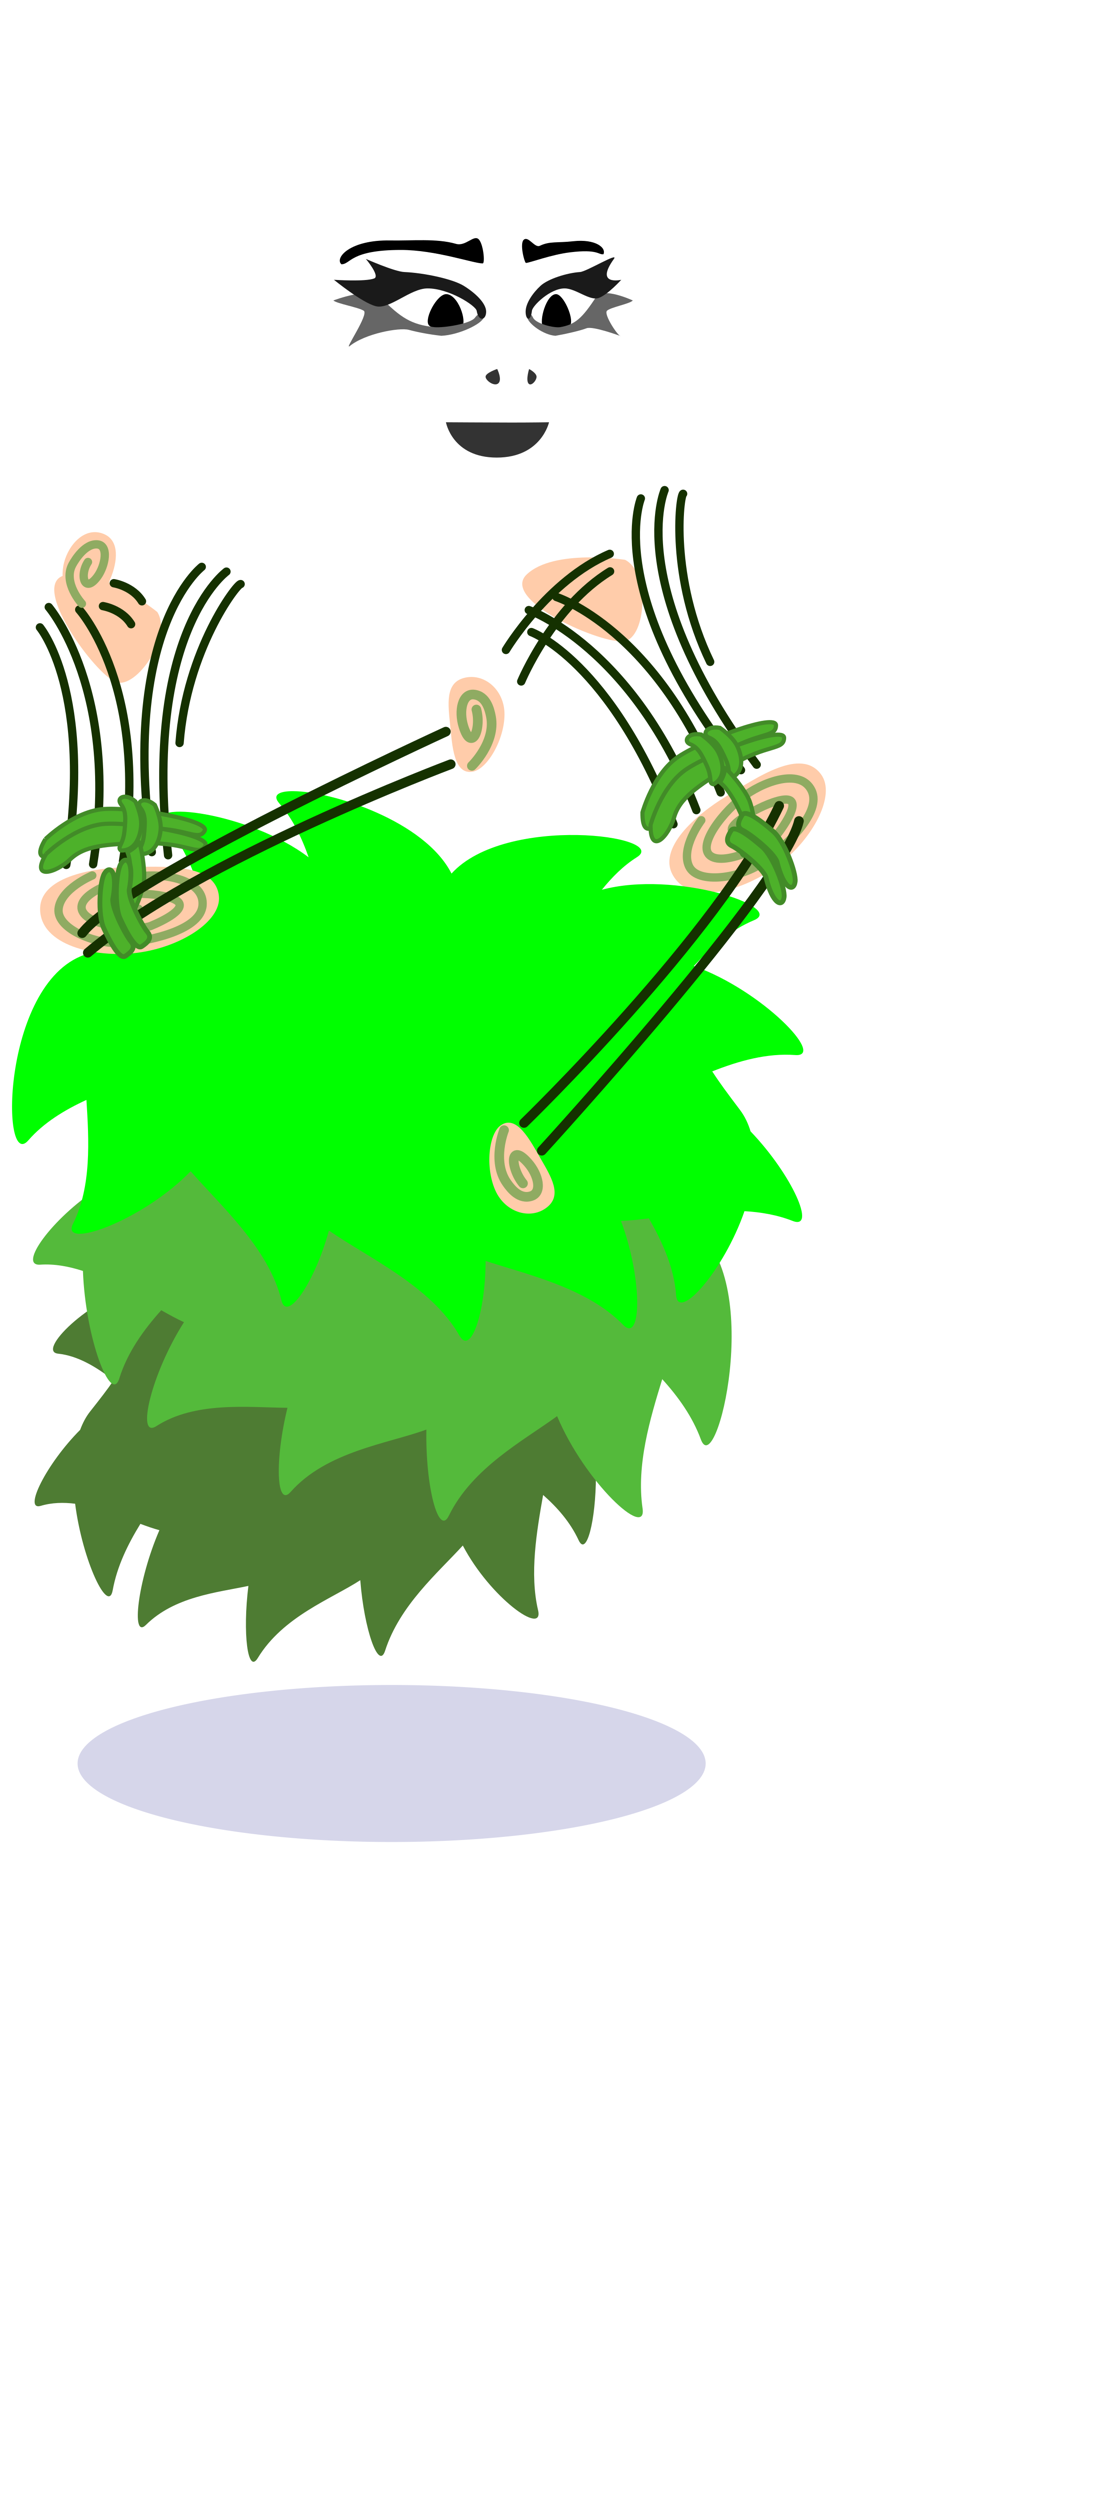 <?xml version="1.0" encoding="UTF-8" standalone="no"?>
<!-- Created with Inkscape (http://www.inkscape.org/) -->

<svg
   xmlns:dc="http://purl.org/dc/elements/1.1/"
   xmlns:cc="http://creativecommons.org/ns#"
   xmlns:rdf="http://www.w3.org/1999/02/22-rdf-syntax-ns#"
   xmlns:svg="http://www.w3.org/2000/svg"
   xmlns="http://www.w3.org/2000/svg"
   xmlns:xlink="http://www.w3.org/1999/xlink"
   xmlns:sodipodi="http://sodipodi.sourceforge.net/DTD/sodipodi-0.dtd"
   xmlns:inkscape="http://www.inkscape.org/namespaces/inkscape"
   width="100"
   height="225"
   id="svg10959"
   version="1.1"
   inkscape:version="0.48.2 r9819"
   sodipodi:docname="stumpy.svg">
<g transform="scale(0.75)">
  <sodipodi:namedview
     id="base"
     pagecolor="#ffffff"
     bordercolor="#666666"
     borderopacity="1.0"
     inkscape:pageopacity="0.0"
     inkscape:pageshadow="2"
     inkscape:zoom="1.0488889"
     inkscape:cx="-125.064"
     inkscape:cy="100.83267"
     inkscape:document-units="px"
     inkscape:current-layer="layer1"
     showgrid="false"
     inkscape:window-width="1366"
     inkscape:window-height="706"
     inkscape:window-x="-8"
     inkscape:window-y="-8"
     inkscape:window-maximized="1"
     showguides="true"
     inkscape:guide-bbox="true" />
  <g
     inkscape:label="Layer 1"
     inkscape:groupmode="layer"
     id="layer1"
     transform="translate(0,-827.362)">
    <g
       transform="translate(-753.361,488.632)"
       id="g10464"
       inkscape:export-xdpi="150"
       inkscape:export-ydpi="150">
      <g
         id="g4547-2"
         transform="matrix(1,0.019,-0.019,1,827.254,-495.266)"
         inkscape:transform-center-x="-16.384181"
         inkscape:transform-center-y="6.2146894">
        <path
           sodipodi:nodetypes="cssc"
           inkscape:connector-curvature="0"
           id="path3134-7"
           d="m 18.242,900.828 c 0,0 -8.561,-1.186 -11.767,1.977 -3.207,3.163 9.414,8.351 11.926,7.777 2.513,-0.575 2.903,-8.239 -0.159,-9.754 z"
           style="fill:#ffccaa;fill-opacity:1;stroke:none" />
        <path
           sodipodi:nodetypes="csccscscc"
           inkscape:connector-curvature="0"
           id="path3132-8"
           d="m 28.141,895.991 c -0.29,-5.419 -9.685,-5.788 -10.777,-2.752 -1.092,3.037 0.09,15.701 0.09,15.701 0,0 -3.561,-2.758 -10.133,-6.186 0,0 -3.687,6.051 -1.66,7.74 8.384,6.987 15.653,14.924 19.062,27.725 0,0 7.614,-0.455 11.243,-3.644 3.63,-3.188 5.864,-8.416 5.864,-8.416 -10.343,-5.591 -17.014,-18.241 -13.69,-30.169 z"
           style="fill:url(#radialGradient4954-4);fill-opacity:1;stroke:none" />
        <path
           sodipodi:nodetypes="sssss"
           inkscape:connector-curvature="0"
           id="path3136-2"
           d="m 42.253,926.135 c -2.454,-3.243 -7.614,0.455 -11.294,2.798 -3.68,2.342 -8.265,6.463 -6.211,9.71 2.27,3.589 8.586,1.609 12.639,-1.605 4.053,-3.214 6.71,-8.466 4.866,-10.903 z"
           style="fill:#ffccaa;fill-opacity:1;stroke:none" />
        <path
           sodipodi:nodetypes="cc"
           inkscape:connector-curvature="0"
           id="path3943-8"
           d="m 7.159,909.709 c 0,0 9.533,3.25 17.489,22.725"
           style="fill:none;stroke:#153100;stroke-width:1;stroke-linecap:round;stroke-linejoin:round;stroke-miterlimit:4;stroke-opacity:1;stroke-dasharray:none;stroke-dashoffset:0.1" />
        <path
           sodipodi:nodetypes="cc"
           inkscape:connector-curvature="0"
           id="path3943-7-0"
           d="m 6.802,907.077 c 0,0 12.605,4.14 20.561,23.615"
           style="fill:none;stroke:#153100;stroke-width:1;stroke-linecap:round;stroke-linejoin:round;stroke-miterlimit:4;stroke-opacity:1;stroke-dasharray:none;stroke-dashoffset:0.1" />
        <path
           sodipodi:nodetypes="cc"
           inkscape:connector-curvature="0"
           id="path3943-4-2"
           d="m 10.087,905.443 c 0,0 12.195,3.599 20.151,23.074"
           style="fill:none;stroke:#153100;stroke-width:1;stroke-linecap:round;stroke-linejoin:round;stroke-miterlimit:4;stroke-opacity:1;stroke-dasharray:none;stroke-dashoffset:0.1" />
        <path
           sodipodi:nodetypes="cc"
           inkscape:connector-curvature="0"
           id="path3943-0-0"
           d="m 19.991,893.431 c 0,0 -4.461,11.572 12.635,32.364"
           style="fill:none;stroke:#153100;stroke-width:1;stroke-linecap:round;stroke-linejoin:round;stroke-miterlimit:4;stroke-opacity:1;stroke-dasharray:none;stroke-dashoffset:0.1" />
        <path
           sodipodi:nodetypes="cc"
           inkscape:connector-curvature="0"
           id="path3943-0-9-8"
           d="m 22.821,892.379 c 0,0 -4.801,11.435 11.673,32.723"
           style="fill:none;stroke:#153100;stroke-width:1;stroke-linecap:round;stroke-linejoin:round;stroke-miterlimit:4;stroke-opacity:1;stroke-dasharray:none;stroke-dashoffset:0.1" />
        <path
           sodipodi:nodetypes="cc"
           inkscape:connector-curvature="0"
           id="path3943-0-9-4-9"
           d="m 25.05,892.776 c -0.416,0.24 -1.433,10.107 3.63,20.098"
           style="fill:none;stroke:#153100;stroke-width:1;stroke-linecap:round;stroke-linejoin:round;stroke-miterlimit:4;stroke-opacity:1;stroke-dasharray:none;stroke-dashoffset:0.1" />
        <path
           inkscape:connector-curvature="0"
           id="path4033-8"
           d="m 27.976,931.894 c 0,0 -2.441,3.353 -1.366,5.553 1.075,2.2 6.305,1.321 9.012,-0.728 2.707,-2.048 6.806,-6.067 5.521,-8.631 -1.285,-2.564 -5.354,-1.189 -7.884,0.66 -2.531,1.849 -5.855,6.199 -4.085,7.413 1.771,1.215 7.076,-1.555 7.949,-2.739 0.872,-1.184 2.949,-4.327 0.881,-4.203 -2.068,0.124 -7.351,3.269 -6.178,3.954 1.173,0.684 2.974,-0.744 2.974,-0.744"
           style="fill:none;stroke:#8fab62;stroke-width:1;stroke-linecap:round;stroke-linejoin:round;stroke-miterlimit:4;stroke-opacity:1;stroke-dasharray:none;stroke-dashoffset:0.1" />
        <path
           inkscape:connector-curvature="0"
           id="path4099-5"
           d="m 20.904,931.082 c 0,0 1.201,-4.708 4.205,-6.78 3.004,-2.072 11.614,-5.461 11.614,-3.955 0,1.507 -2.002,0.753 -6.208,3.39 -4.205,2.637 -6.208,4.143 -6.808,6.403 -0.601,2.26 -2.803,4.708 -2.803,0.942 z"
           style="fill:#4db12a;fill-opacity:1;stroke:#428b28;stroke-width:0.5;stroke-miterlimit:4;stroke-opacity:1;stroke-dasharray:none" />
        <path
           inkscape:connector-curvature="0"
           id="path4099-4-2"
           d="m 21.904,932.562 c 0,0 1.201,-4.708 4.205,-6.78 3.004,-2.072 11.614,-5.461 11.614,-3.955 0,1.507 -2.002,0.753 -6.208,3.39 -4.205,2.637 -6.208,4.143 -6.808,6.403 -0.601,2.26 -2.803,4.708 -2.803,0.942 z"
           style="fill:#4db12a;fill-opacity:1;stroke:#428b28;stroke-width:0.5;stroke-miterlimit:4;stroke-opacity:1;stroke-dasharray:none" />
        <path
           sodipodi:nodetypes="cscssc"
           inkscape:connector-curvature="0"
           id="path4099-4-5-7"
           d="m 27.785,921.62 c 0,0 1.472,0.967 2.056,2.048 0.583,1.081 1.084,2.989 -0.482,3.884 -0.645,-0.11 -0.12,-0.675 -0.824,-2.169 -0.704,-1.494 -1.146,-2.224 -2.054,-2.575 -0.907,-0.351 -0.31,-1.463 1.303,-1.188 z"
           style="fill:#4db12a;fill-opacity:1;stroke:#428b28;stroke-width:0.5;stroke-miterlimit:4;stroke-opacity:1;stroke-dasharray:none" />
        <path
           sodipodi:nodetypes="cscssc"
           inkscape:connector-curvature="0"
           id="path4099-4-5-5-6"
           d="m 30.012,920.772 c 0,0 1.472,0.967 2.056,2.048 0.583,1.081 1.084,2.989 -0.482,3.884 -0.645,-0.11 -0.12,-0.675 -0.824,-2.169 -0.704,-1.494 -1.146,-2.224 -2.054,-2.575 -0.907,-0.351 -0.31,-1.463 1.303,-1.188 z"
           style="fill:#4db12a;fill-opacity:1;stroke:#428b28;stroke-width:0.5;stroke-miterlimit:4;stroke-opacity:1;stroke-dasharray:none" />
        <path
           transform="translate(0,827.362)"
           inkscape:connector-curvature="0"
           id="path4219-7"
           d="m 30.132,99.953 c 0,0 0.67,-1.088 0.502,-1.674 -0.167,-0.586 2.511,2.344 3.097,3.85 0.586,1.507 1.004,4.52 0.67,5.524 -0.335,1.004 -1.339,1.423 -1.507,0.67 -0.167,-0.753 0.586,-2.595 0.167,-3.766 -0.418,-1.172 -1.674,-3.683 -2.929,-4.603 z"
           style="fill:#4db12a;fill-opacity:1;stroke:#428b28;stroke-width:0.5;stroke-linecap:round;stroke-linejoin:round;stroke-miterlimit:4;stroke-opacity:1;stroke-dasharray:none;stroke-dashoffset:0.1" />
        <path
           sodipodi:nodetypes="sssccs"
           transform="matrix(0.865,-0.502,0.502,0.865,-121.279,906.506)"
           inkscape:connector-curvature="0"
           id="path4797"
           d="m 105.932,73.023 c -1.231,0.838 -1.988,-2.864 -1.412,-4.237 1.905,-4.544 7.062,-5.932 13.277,-6.497 6.215,-0.565 5.65,0.565 5.65,0.565 -0.084,-0.098 -2.825,4.802 -2.825,4.802 0,0 -7.936,0.769 -14.689,5.367 z"
           style="fill:url(#radialGradient4956-6);fill-opacity:1;stroke:none" />
        <path
           sodipodi:nodetypes="cc"
           inkscape:connector-curvature="0"
           id="path3943-4-2-7"
           d="m 6.057,915.656 c 0,0 3.561,-9.028 10.411,-13.407"
           style="fill:none;stroke:#153100;stroke-width:1;stroke-linecap:round;stroke-linejoin:round;stroke-miterlimit:4;stroke-opacity:1;stroke-dasharray:none;stroke-dashoffset:0.1" />
        <path
           sodipodi:nodetypes="cc"
           inkscape:connector-curvature="0"
           id="path3943-4-2-7-2"
           d="m 4.152,911.911 c 0,0 4.825,-8.42 12.235,-11.766"
           style="fill:none;stroke:#153100;stroke-width:1;stroke-linecap:round;stroke-linejoin:round;stroke-miterlimit:4;stroke-opacity:1;stroke-dasharray:none;stroke-dashoffset:0.1" />
      </g>
      <path
         transform="translate(1.053,-3.147)"
         d="m 836.996,553.497 a 37.688,9.422 0 1 1 -75.377,0 37.688,9.422 0 1 1 75.377,0 z"
         sodipodi:ry="9.4220991"
         sodipodi:rx="37.688396"
         sodipodi:cy="553.49719"
         sodipodi:cx="799.30804"
         id="path10426"
         style="opacity:0.4;fill:#000080;fill-opacity:1;stroke:none;filter:url(#filter10460)"
         sodipodi:type="arc" />
      <path
         style="fill:#4e7c33;fill-opacity:1;stroke:none"
         d="m 805.654,480.705 c 1.204,0.235 1.717,0.784 1.004,1.571 -1.33,1.469 -2.345,3.384 -3.192,5.436 5.583,-3.965 14.579,-3.538 12.388,-1.218 -1.38,1.462 -2.433,3.41 -3.322,5.487 6.165,-0.417 13.549,4.276 10.948,5.281 -1.834,0.708 -3.508,2.113 -5.042,3.744 0.649,0.293 1.308,0.615 1.981,1.021 6.831,4.126 4.275,25.582 2.385,21.53 -1.022,-2.192 -2.574,-3.942 -4.262,-5.431 -0.77,4.369 -1.636,9.437 -0.607,13.82 0.741,3.157 -5.719,-1.453 -9.032,-7.753 -2.966,3.26 -7.564,7.155 -9.322,12.618 -0.776,2.413 -2.525,-2.535 -2.981,-8.459 -3.489,2.266 -9.266,4.346 -12.301,9.342 -1.213,1.996 -1.831,-2.985 -1.127,-8.656 -3.759,0.8 -8.837,1.258 -12.295,4.682 -1.814,1.796 -1.004,-5.327 1.614,-11.369 -0.702,-0.188 -1.466,-0.452 -2.279,-0.759 -1.486,2.415 -2.799,5.071 -3.324,7.964 -0.532,2.932 -3.62,-3.464 -4.51,-10.378 -1.385,-0.176 -2.791,-0.143 -4.125,0.254 -2.136,0.636 0.646,-5.025 4.728,-9.121 0.303,-0.812 0.685,-1.554 1.187,-2.19 1.263,-1.599 2.098,-2.676 2.826,-3.747 -2.063,-1.614 -4.304,-2.959 -6.661,-3.204 -2.615,-0.272 3.672,-6.563 9.652,-8.054 -1.171,-2.385 -2.566,-4.607 -4.362,-6.06 -2.431,-1.968 7.267,-4.166 13.055,-0.757 -0.669,-1.558 -1.451,-3.009 -2.453,-4.167 -2.512,-2.905 11.48,-2.55 15.156,4.937 2.962,-5.346 11.062,-6.992 14.272,-6.366 z"
         id="path3160-2"
         inkscape:connector-curvature="0" />
      <path
         style="fill:#54ba3b;fill-opacity:1;stroke:none"
         d="m 821.271,458.57 c 1.461,0.57 2.03,1.322 1.058,2.034 -1.815,1.328 -3.293,3.243 -4.577,5.354 7.361,-3.084 18.427,-0.329 15.45,1.748 -1.876,1.309 -3.403,3.251 -4.744,5.38 7.666,1.083 16.244,8.266 12.913,8.747 -2.349,0.339 -4.581,1.509 -6.666,2.969 0.768,0.496 1.545,1.027 2.329,1.657 7.96,6.4 2.301,30.068 0.438,25 -1.008,-2.741 -2.721,-5.117 -4.634,-7.23 -1.461,4.756 -3.121,10.28 -2.361,15.507 0.547,3.764 -6.897,-3.09 -10.257,-11.066 -4.046,2.945 -10.181,6.198 -12.99,11.945 -1.24,2.538 -2.824,-3.509 -2.698,-10.337 -4.576,1.687 -11.956,2.586 -16.289,7.481 -1.731,1.956 -1.915,-3.845 -0.383,-10.093 -4.738,-0.043 -11.067,-0.805 -15.739,2.202 -2.451,1.577 -0.62,-6.289 3.32,-12.475 -0.846,-0.39 -1.759,-0.882 -2.728,-1.436 -2.117,2.361 -4.05,5.04 -5.035,8.185 -0.999,3.188 -4.07,-4.84 -4.364,-12.898 -1.691,-0.549 -3.432,-0.867 -5.127,-0.753 -2.713,0.182 1.384,-5.531 6.906,-9.142 0.469,-0.843 1.027,-1.588 1.722,-2.182 1.748,-1.493 2.905,-2.503 3.929,-3.532 -2.362,-2.349 -4.974,-4.44 -7.858,-5.312 -3.199,-0.968 5.302,-6.51 12.865,-6.69 -1.169,-2.998 -2.634,-5.868 -4.684,-7.969 -2.775,-2.844 9.465,-2.886 16.221,2.438 -0.645,-1.934 -1.443,-3.776 -2.545,-5.341 -2.765,-3.926 14.483,0.008 18.153,9.421 4.283,-5.31 14.485,-5.13 18.378,-3.611 z"
         id="path3160-5"
         inkscape:connector-curvature="0" />
      <path
         style="fill:#00ff00;fill-opacity:1;stroke:none"
         d="m 788.566,433.669 c -1.739,-0.012 -2.56,0.461 -1.695,1.455 1.613,1.854 2.703,4.115 3.53,6.484 -7.162,-5.439 -19.918,-6.942 -17.244,-3.994 1.685,1.858 2.821,4.162 3.704,6.568 -8.615,-1.786 -19.859,1.605 -16.371,3.241 2.459,1.154 4.567,3.014 6.439,5.085 -0.968,0.171 -1.953,0.37 -2.974,0.656 -10.363,2.907 -10.584,26.315 -7.198,22.412 1.831,-2.111 4.33,-3.638 6.976,-4.856 0.307,4.82 0.624,10.407 -1.607,14.852 -1.607,3.201 8.319,-0.303 14.112,-6.291 3.6,4.118 9.387,9.267 10.89,15.469 0.664,2.739 4.01,-2.15 5.709,-8.36 4.514,3.173 12.286,6.646 15.673,12.628 1.354,2.39 3.113,-2.781 3.131,-8.974 5.156,1.67 12.232,3.264 16.496,7.663 2.237,2.308 2.364,-5.454 -0.25,-12.46 1.023,-0.047 2.147,-0.162 3.348,-0.312 1.664,2.895 3.041,6.01 3.266,9.206 0.227,3.238 5.72,-2.902 8.207,-10.071 1.983,0.114 3.959,0.455 5.769,1.169 2.897,1.142 -0.015,-5.492 -5.039,-10.744 -0.282,-0.93 -0.688,-1.804 -1.283,-2.591 -1.496,-1.978 -2.481,-3.307 -3.316,-4.606 3.196,-1.269 6.594,-2.215 9.96,-1.962 3.734,0.28 -4.006,-7.789 -12.169,-10.679 2.075,-2.285 4.438,-4.348 7.228,-5.505 3.778,-1.567 -9.5,-6.019 -18.267,-3.649 1.221,-1.513 2.582,-2.888 4.199,-3.904 4.058,-2.547 -15.726,-5.215 -22.242,1.959 -3.222,-6.338 -14.346,-9.855 -18.982,-9.888 z"
         id="path3160"
         inkscape:connector-curvature="0" />
      <path
         sodipodi:nodetypes="ssssssscsssss"
         inkscape:connector-curvature="0"
         id="path7574-6"
         d="m 772.852,412.622 c -3.78,4.271 0.318,11.988 4.669,17.823 4.351,5.835 5.123,7.986 3.942,11.463 -1.181,3.478 -1.919,12.073 -1.539,15.401 0.381,3.329 13.358,14.325 31.059,12.637 17.701,-1.688 19.974,-14.448 18.529,-22.483 -1.445,-8.035 -7.715,-16.435 -7.878,-17.862 -0.163,-1.427 1.19,-12.613 -2.066,-18.071 -4.06,-5.599 -8.637,-8.667 -13.147,-10.412 -7.025,-2.718 -2.283,-13.364 -5.837,-16.471 -2.692,-2.353 -8.852,-2.444 -11.782,-1.737 -5.742,1.387 2.987,15.084 -3.989,20.213 -3.945,2.9 -8.394,5.465 -11.962,9.497 z"
         style="fill:url(#radialGradient7607);fill-opacity:1;stroke:none" />
      <g
         transform="translate(-1,-7)"
         id="g8836">
        <path
           style="fill:url(#radialGradient8857);fill-opacity:1;stroke:none"
           d="m 819.935,379.846 c -0.004,1.015 0.493,2.434 1.044,3.083 0.55,0.649 1.429,0.851 2.507,1.52 1.078,0.669 2.953,3.203 6.519,3.748 3.566,0.545 10.179,-3.513 10.984,-3.676 0.805,-0.163 1.672,-0.535 -0.059,-1.325 -1.731,-0.79 -9.462,-2.771 -12.25,-3.094 -2.788,-0.322 -8.639,-1.291 -8.743,-0.256 z"
           id="path8731-8"
           inkscape:connector-curvature="0"
           sodipodi:nodetypes="ccsssssc" />
        <path
           style="fill:url(#radialGradient8859);fill-opacity:1;stroke:none"
           d="m 820.214,379.156 c 0,0 6.009,-0.837 9.123,-0.455 3.114,0.383 13.655,3.823 14.049,5.77 0.395,1.948 -7.609,-2.828 -14.168,-3.255 -4.486,-0.292 -6.148,0.149 -7.655,-0.053 -1.507,-0.202 -2.156,-1.337 -1.349,-2.008 z"
           id="path8729-6"
           inkscape:connector-curvature="0"
           sodipodi:nodetypes="cssssc" />
        <path
           style="fill:url(#radialGradient8861);fill-opacity:1;stroke:none"
           d="m 797.503,348.863 c 11.097,-0.378 26.129,11.394 28.85,20.081 1.986,6.339 -0.15,10.25 -0.356,15.882 -0.206,5.632 -0.988,10.815 -2.638,13.658 -2.292,3.951 -6.768,7.78 -10.259,7.809 -17.28,0.141 -21.118,-11.839 -33.749,-21.452 -7.116,-5.416 -8.836,-14.371 -6.893,-22.293 2.109,-8.6 8.948,-13.136 25.044,-13.685 z"
           id="path3047-0-3-4-2"
           inkscape:connector-curvature="0"
           sodipodi:nodetypes="ssssssss" />
        <path
           style="fill:url(#radialGradient5301);fill-opacity:1;stroke:none"
           d="m 775.583,373.84 -2.013,3 c 0,0 -4.013,-4.695 -2.13,-12.605 1.883,-7.91 9.605,-14.124 9.605,-16.949 0,-2.825 2.26,-0.942 3.201,-0.942 0.942,0 15.443,-1.883 24.294,1.883 8.851,3.766 12.618,7.533 12.994,8.851 0.377,1.318 -0.565,1.883 -3.202,2.072 -2.637,0.188 -19.586,-1.507 -25.8,1.13 -6.215,2.637 -14.878,8.663 -16.949,13.559 z"
           id="path5293"
           inkscape:connector-curvature="0"
           sodipodi:nodetypes="ccsssssssc" />
        <path
           style="fill:url(#radialGradient8863);fill-opacity:1;stroke:none"
           d="m 810.327,378.834 c 1.111,-1.927 4.453,1.253 5.813,1.222 1.053,-0.024 2.508,-3.311 2.906,-1.345 0.336,1.655 -2.507,2.874 -1.938,4.4 0.861,2.307 5.654,2.766 6.553,4.93 0.331,0.796 -2.881,4.292 -2.705,3.382 0.505,-2.602 -3.748,-3.769 -3.748,-3.769 0,0 -7.758,1.045 -7.618,4.013 0.036,0.759 -3.531,-1.556 -3.321,-2.567 0.951,-4.581 6.865,-4.709 6.787,-6.356 -0.086,-1.811 -2.76,-2.097 -2.73,-3.911 z"
           id="path8649"
           inkscape:connector-curvature="0"
           sodipodi:nodetypes="cssssscsssc" />
        <path
           style="fill:#ffffff;fill-opacity:1;stroke:none"
           d="m 800.12,382.106 c -0.058,-1.881 1.549,-1.456 3.682,-1.789 2.902,-0.453 6.967,0.99 7.752,2.667 0.764,1.633 -3.781,2.281 -5.269,2.252 -1.625,-0.032 -6.126,-1.872 -6.165,-3.13 z"
           id="path8558"
           inkscape:connector-curvature="0"
           sodipodi:nodetypes="sssss" />
        <path
           style="fill:#000000;fill-opacity:1;stroke:none"
           d="m 807.906,381.027 c -1.09,0.003 -2.641,2.906 -2.098,3.7 0.415,0.607 3.353,0.935 3.985,0.247 0.66,-0.718 -0.483,-3.951 -1.886,-3.947 z"
           id="path8816"
           inkscape:connector-curvature="0"
           sodipodi:nodetypes="ssss" />
        <path
           style="fill:#666666;fill-opacity:1;stroke:none"
           d="m 794.368,381.786 c 0,0 4.375,-1.673 5.619,-0.414 2.514,2.546 3.763,3.312 6.514,3.619 1.137,0.103 4.343,-0.414 4.86,-1.137 0.517,-0.724 1.241,-0.724 1.034,0 -0.207,0.724 -2.895,2.068 -5.066,2.171 -1.448,-0.16 -2.746,-0.407 -3.907,-0.713 -1.161,-0.305 -5.242,0.448 -7.081,1.939 -0.761,0.617 2.331,-3.814 1.673,-4.234 -0.658,-0.421 -3.203,-0.841 -3.646,-1.231 z"
           id="path8583"
           inkscape:connector-curvature="0"
           sodipodi:nodetypes="cscsccsssc" />
        <path
           style="fill:#1a1a1a;fill-opacity:1;stroke:none"
           d="m 794.437,379.305 c 0,0 3.378,2.758 5.033,3.171 1.654,0.414 4.133,-2.137 6.204,-2.137 2.585,-1e-5 5.79,2.068 5.894,2.688 0.227,1.361 1.137,1.137 1.137,0.103 0,-1.034 -1.344,-2.275 -2.688,-3.102 -1.344,-0.827 -4.756,-1.551 -7.134,-1.654 -1.189,-0.052 -4.614,-1.573 -4.614,-1.573 0,0 1.735,2.057 0.998,2.344 -1.067,0.415 -4.829,0.16 -4.829,0.16 z"
           id="path8581"
           inkscape:connector-curvature="0"
           sodipodi:nodetypes="csssssscsc" />
        <path
           style="fill:#ffffff;fill-opacity:1;stroke:none"
           d="m 825.808,382.106 c 0.038,-1.881 -1.029,-1.456 -2.447,-1.789 -1.929,-0.453 -4.631,0.99 -5.153,2.667 -0.508,1.633 2.513,2.281 3.502,2.252 1.08,-0.032 4.072,-1.872 4.098,-3.13 z"
           id="path8558-2"
           inkscape:connector-curvature="0"
           sodipodi:nodetypes="sssss" />
        <path
           style="fill:#000000;fill-opacity:1;stroke:none"
           d="m 821.091,381.027 c 0.893,0.003 2.163,2.906 1.719,3.7 -0.34,0.607 -2.746,0.935 -3.264,0.247 -0.54,-0.718 0.395,-3.951 1.545,-3.947 z"
           id="path8816-2"
           inkscape:connector-curvature="0"
           sodipodi:nodetypes="ssss" />
        <path
           style="fill:#666666;fill-opacity:1;stroke:none"
           d="m 830.302,381.786 c 0,0 -3.579,-1.673 -4.405,-0.414 -1.671,2.546 -2.501,3.312 -4.33,3.619 -0.756,0.103 -2.886,-0.414 -3.23,-1.137 -0.344,-0.724 -0.825,-0.724 -0.687,0 0.137,0.724 1.924,2.068 3.368,2.171 0.962,-0.16 2.955,-0.595 3.727,-0.901 0.771,-0.305 4.106,0.939 4.106,0.939 -0.301,0.052 -2.079,-2.625 -1.642,-3.046 0.437,-0.421 2.799,-0.841 3.094,-1.231 z"
           id="path8583-1"
           inkscape:connector-curvature="0"
           sodipodi:nodetypes="cscsccscsc" />
        <path
           style="fill:#1a1a1a;fill-opacity:1;stroke:none"
           d="m 828.92,379.305 c 0,0 -1.581,1.758 -2.68,2.171 -1.1,0.414 -2.747,-1.137 -4.124,-1.137 -1.718,-1e-5 -3.849,2.068 -3.917,2.688 -0.151,1.361 -0.756,1.137 -0.756,0.103 0,-1.034 0.893,-2.275 1.787,-3.102 0.893,-0.827 3.161,-1.551 4.742,-1.654 0.79,-0.052 4.692,-2.44 4.067,-1.573 -2.35,3.259 0.881,2.504 0.881,2.504 z"
           id="path8581-4"
           inkscape:connector-curvature="0"
           sodipodi:nodetypes="csssssssc" />
        <path
           style="fill:#000000;fill-opacity:1;stroke:none"
           d="m 795.334,377.444 c 1.137,0 1.011,-1.718 7.134,-1.721 4.196,-0.002 8.76,1.633 9.823,1.617 0.306,-0.005 0.078,-2.423 -0.515,-2.925 -0.592,-0.502 -1.549,0.914 -2.698,0.576 -2.299,-0.674 -5.371,-0.359 -7.85,-0.407 -4.946,-0.096 -6.721,2.134 -5.894,2.858 z"
           id="path8707"
           inkscape:connector-curvature="0"
           sodipodi:nodetypes="csssssc" />
        <path
           style="fill:#000000;fill-opacity:1;stroke:none"
           d="m 826.779,376.242 c -0.622,0.077 -0.641,-0.644 -3.993,-0.233 -2.297,0.282 -4.717,1.221 -5.3,1.277 -0.168,0.016 -0.806,-2.354 -0.251,-2.801 0.555,-0.447 1.302,1.03 1.906,0.742 1.206,-0.577 2.081,-0.332 3.997,-0.547 2.712,-0.305 4.006,0.788 3.642,1.562 z"
           id="path8707-3"
           inkscape:connector-curvature="0"
           sodipodi:nodetypes="csssssc" />
        <path
           style="fill:#333333;fill-opacity:1;stroke:none"
           d="m 807.879,396.401 c 0,0 5.63,0.035 7.933,0.035 2.303,0 4.44,-0.035 4.44,-0.035 0,0 -0.92,4.239 -6.275,4.239 -5.355,0 -6.097,-4.239 -6.097,-4.239 z"
           id="path8661"
           inkscape:connector-curvature="0"
           sodipodi:nodetypes="czczc" />
        <path
           style="fill:url(#radialGradient5291);fill-opacity:1;stroke:none"
           d="m 775.96,381.938 c 0,0 1.936,-9.536 13.23,-14.925 6.559,-3.13 10.876,-5.414 20.857,-5.226 9.981,0.188 14.689,4.143 14.689,4.143 0,0 2.448,-0.942 1.883,-2.825 -0.565,-1.883 -0.978,-3.879 -3.39,-5.085 -4.52,-2.26 -13.936,-4.143 -27.684,-0.377 -12.756,3.495 -18.88,7.466 -23.164,17.702 -1.449,3.463 0.084,7.91 3.578,6.591 z"
           id="path5283"
           inkscape:connector-curvature="0"
           sodipodi:nodetypes="csscssssc" />
        <g
           id="g5303"
           inkscape:transform-center-x="12.711865"
           inkscape:transform-center-y="3.3898306">
          <path
             sodipodi:nodetypes="ccsssssc"
             inkscape:connector-curvature="0"
             id="path8731"
             d="m 792.387,379.77 c 0.31,1.241 0,3.102 -0.62,4.032 -0.62,0.931 -1.861,1.396 -3.257,2.482 -1.396,1.086 -3.412,4.653 -8.53,6.204 -5.118,1.551 -16.13,-1.775 -17.371,-1.775 -1.241,0 -2.637,-0.241 -0.31,-1.637 2.326,-1.396 13.183,-5.739 17.216,-6.824 4.032,-1.086 12.408,-3.722 12.873,-2.482 z"
             style="fill:url(#radialGradient8865);fill-opacity:1;stroke:none" />
          <path
             sodipodi:nodetypes="cssssc"
             inkscape:connector-curvature="0"
             id="path8729"
             d="m 791.766,378.995 c 0,0 -9.151,0.465 -13.648,1.706 -4.498,1.241 -19.077,8.065 -19.077,10.547 0,2.482 10.421,-5.348 20.007,-7.498 6.557,-1.47 9.151,-1.343 11.322,-1.963 2.171,-0.62 2.792,-2.171 1.396,-2.792 z"
             style="fill:url(#radialGradient8867);fill-opacity:1;stroke:none" />
        </g>
        <path
           style="fill:#333333;fill-opacity:1;stroke:none"
           d="m 814.031,390.006 c 0,0 -1.396,0.465 -1.396,0.931 0,0.465 1.086,1.241 1.551,0.775 0.465,-0.465 -0.155,-1.706 -0.155,-1.706 z"
           id="path8796"
           inkscape:connector-curvature="0" />
        <path
           style="fill:#333333;fill-opacity:1;stroke:none"
           d="m 817.861,390.012 c 0,0 0.894,0.465 0.894,0.931 0,0.465 -0.695,1.241 -0.993,0.775 -0.298,-0.465 0.099,-1.706 0.099,-1.706 z"
           id="path8796-8"
           inkscape:connector-curvature="0" />
      </g>
      <g
         transform="matrix(-0.667,0.745,-0.745,-0.667,1566.119,1043.1)"
         inkscape:transform-center-y="17.994478"
         inkscape:transform-center-x="13.854705"
         id="g4585-8">
        <path
           sodipodi:nodetypes="sccss"
           inkscape:connector-curvature="0"
           id="path3143-5-8"
           d="m 29.412,934.878 c 3.565,0.326 51.969,-5.039 51.969,-5.039 l -2.111,10.651 c 0,0 -45.318,0.373 -50.23,2.335 -3.453,1.379 -3.773,-8.325 0.372,-7.946 z"
           style="fill:url(#radialGradient4960-5);fill-opacity:1;stroke:none" />
        <path
           style="fill:none;stroke:#153100;stroke-width:1.158;stroke-linecap:round;stroke-linejoin:round;stroke-miterlimit:4;stroke-opacity:1;stroke-dasharray:none;stroke-dashoffset:0.1"
           d="m 75.81,938.666 c 0,0 -32.401,-2.293 -48.784,2.569"
           id="path3943-4-8-6-1"
           inkscape:connector-curvature="0"
           sodipodi:nodetypes="cc" />
        <path
           style="fill:#ffccaa;fill-opacity:1;stroke:none"
           d="m 77.894,940.56 c -2.319,-0.529 -0.991,-3.917 -0.219,-6.269 0.773,-2.352 1.492,-4.771 3.747,-4.443 2.492,0.363 3.934,3.259 2.71,5.987 -1.225,2.727 -4.496,5.123 -6.238,4.725 z"
           id="path3136-1-2-6"
           inkscape:connector-curvature="0"
           sodipodi:nodetypes="sssss" />
        <path
           style="fill:none;stroke:#8fab62;stroke-width:1.158;stroke-linecap:round;stroke-linejoin:round;stroke-miterlimit:4;stroke-opacity:1;stroke-dasharray:none;stroke-dashoffset:0.1"
           d="m 78.048,939.873 c 0,0 3.747,-1.356 4.487,-4.431 0.228,-0.946 0.472,-2.533 -0.759,-3.268 -1.231,-0.735 -2.496,1.031 -2.727,2.966 -0.396,3.318 1.874,1.149 2.243,-1.22"
           id="path4013-7-0"
           inkscape:connector-curvature="0"
           sodipodi:nodetypes="csssc" />
        <path
           style="fill:none;stroke:#153100;stroke-width:1.158;stroke-linecap:round;stroke-linejoin:round;stroke-miterlimit:4;stroke-opacity:1;stroke-dasharray:none;stroke-dashoffset:0.1"
           d="m 76.866,934.855 c 0,0 -43.094,-0.46 -50.067,3.4"
           id="path3943-4-8-2-1-9"
           inkscape:connector-curvature="0"
           sodipodi:nodetypes="cc" />
        <path
           style="fill:#4db12a;fill-opacity:1;stroke:#428b28;stroke-width:0.579;stroke-linecap:round;stroke-linejoin:round;stroke-miterlimit:4;stroke-opacity:1;stroke-dasharray:none;stroke-dashoffset:0.1"
           d="m 32.532,933.738 c -0.906,0.617 -2.766,4.198 -2.744,5.965 0.023,1.767 0.177,4.255 1.01,4.108 0.833,-0.147 1.596,-0.394 1.324,-1.316 -0.272,-0.922 -0.498,-4.447 0.063,-5.515 1.94,-2.814 1.412,-3.967 0.347,-3.242 z"
           id="path4228-5"
           inkscape:connector-curvature="0"
           sodipodi:nodetypes="sssscs" />
        <path
           style="fill:#4db12a;fill-opacity:1;stroke:#428b28;stroke-width:0.579;stroke-linecap:round;stroke-linejoin:round;stroke-miterlimit:4;stroke-opacity:1;stroke-dasharray:none;stroke-dashoffset:0.1"
           d="m 34.802,933.485 c -0.906,0.617 -2.766,4.198 -2.744,5.965 0.023,1.767 0.177,4.255 1.01,4.108 0.833,-0.147 1.596,-0.394 1.324,-1.316 -0.272,-0.922 -0.498,-4.446 0.063,-5.515 1.94,-2.814 1.412,-3.967 0.347,-3.242 z"
           id="path4228-4-8"
           inkscape:connector-curvature="0"
           sodipodi:nodetypes="sssscs" />
      </g>
      <g
         id="g4595"
         inkscape:transform-center-x="-8.6017969"
         inkscape:transform-center-y="26.909332"
         transform="matrix(0.855,0.519,-0.519,0.855,1224.171,-367.504)">
        <g
           id="g4547">
          <path
             style="fill:#ffccaa;fill-opacity:1;stroke:none"
             d="m 18.242,900.828 c 0,0 -8.561,-1.186 -11.767,1.977 -3.207,3.163 9.414,8.351 11.926,7.777 2.513,-0.575 2.903,-8.239 -0.159,-9.754 z"
             id="path3134"
             inkscape:connector-curvature="0"
             sodipodi:nodetypes="cssc" />
          <path
             sodipodi:nodetypes="sccss"
             inkscape:connector-curvature="0"
             id="path3143"
             d="m 26.364,898.644 c -3.393,0.936 -17.705,-1.913 -17.705,-1.913 l 0.083,8.485 c 0,0 13.724,-0.796 18.425,-0.253 2.109,0.244 1.245,-6.884 -0.802,-6.319 z"
             style="fill:url(#radialGradient4627-3);fill-opacity:1;stroke:none" />
          <path
             style="fill:url(#radialGradient4629-5);fill-opacity:1;stroke:none"
             d="m 28.141,895.991 c -0.29,-5.419 -9.685,-5.788 -10.777,-2.752 -1.092,3.037 0.09,15.701 0.09,15.701 0,0 -3.561,-2.758 -10.133,-6.186 0,0 -3.687,6.051 -1.66,7.74 8.384,6.987 15.653,14.924 19.062,27.725 0,0 7.614,-0.455 11.243,-3.644 3.63,-3.188 5.864,-8.416 5.864,-8.416 -10.343,-5.591 -17.014,-18.241 -13.69,-30.169 z"
             id="path3132"
             inkscape:connector-curvature="0"
             sodipodi:nodetypes="csccscscc" />
          <path
             style="fill:#ffccaa;fill-opacity:1;stroke:none"
             d="m 42.253,926.135 c -2.454,-3.243 -7.614,0.455 -11.294,2.798 -3.68,2.342 -8.265,6.463 -6.211,9.71 2.27,3.589 8.586,1.609 12.639,-1.605 4.053,-3.214 6.71,-8.466 4.866,-10.903 z"
             id="path3136"
             inkscape:connector-curvature="0"
             sodipodi:nodetypes="sssss" />
          <path
             style="fill:#ffccaa;fill-opacity:1;stroke:none"
             d="m 10.016,905.216 c 2.262,-0.522 1.622,-3.193 1.318,-5.054 -0.305,-1.861 -1.301,-4.36 -3.468,-4.003 -2.395,0.395 -2.919,3.283 -2.258,5.427 0.661,2.144 2.709,4.021 4.408,3.629 z"
             id="path3136-1"
             inkscape:connector-curvature="0"
             sodipodi:nodetypes="sssss" />
          <path
             style="fill:none;stroke:#153100;stroke-width:1;stroke-linecap:round;stroke-linejoin:round;stroke-miterlimit:4;stroke-opacity:1;stroke-dasharray:none;stroke-dashoffset:0.1"
             d="m 7.159,909.709 c 0,0 9.533,3.25 17.489,22.725"
             id="path3943"
             inkscape:connector-curvature="0"
             sodipodi:nodetypes="cc" />
          <path
             style="fill:none;stroke:#153100;stroke-width:1;stroke-linecap:round;stroke-linejoin:round;stroke-miterlimit:4;stroke-opacity:1;stroke-dasharray:none;stroke-dashoffset:0.1"
             d="m 6.802,907.077 c 0,0 12.605,4.14 20.561,23.615"
             id="path3943-7"
             inkscape:connector-curvature="0"
             sodipodi:nodetypes="cc" />
          <path
             style="fill:none;stroke:#153100;stroke-width:1;stroke-linecap:round;stroke-linejoin:round;stroke-miterlimit:4;stroke-opacity:1;stroke-dasharray:none;stroke-dashoffset:0.1"
             d="m 10.087,905.443 c 0,0 12.195,3.599 20.151,23.074"
             id="path3943-4"
             inkscape:connector-curvature="0"
             sodipodi:nodetypes="cc" />
          <path
             style="fill:none;stroke:#153100;stroke-width:1;stroke-linecap:round;stroke-linejoin:round;stroke-miterlimit:4;stroke-opacity:1;stroke-dasharray:none;stroke-dashoffset:0.1"
             d="m 19.991,893.431 c 0,0 -4.461,11.572 12.635,32.364"
             id="path3943-0"
             inkscape:connector-curvature="0"
             sodipodi:nodetypes="cc" />
          <path
             style="fill:none;stroke:#153100;stroke-width:1;stroke-linecap:round;stroke-linejoin:round;stroke-miterlimit:4;stroke-opacity:1;stroke-dasharray:none;stroke-dashoffset:0.1"
             d="m 22.821,892.379 c 0,0 -4.801,11.435 11.673,32.723"
             id="path3943-0-9"
             inkscape:connector-curvature="0"
             sodipodi:nodetypes="cc" />
          <path
             style="fill:none;stroke:#153100;stroke-width:1;stroke-linecap:round;stroke-linejoin:round;stroke-miterlimit:4;stroke-opacity:1;stroke-dasharray:none;stroke-dashoffset:0.1"
             d="m 25.05,892.776 c -0.416,0.24 -1.433,10.107 3.63,20.098"
             id="path3943-0-9-4"
             inkscape:connector-curvature="0"
             sodipodi:nodetypes="cc" />
          <path
             style="fill:none;stroke:#8fab62;stroke-width:1;stroke-linecap:round;stroke-linejoin:round;stroke-miterlimit:4;stroke-opacity:1;stroke-dasharray:none;stroke-dashoffset:0.1"
             d="m 9.994,904.67 c 0,0 -3.263,-0.937 -3.409,-3.381 -0.045,-0.752 0.008,-3.019 1.29,-3.662 1.282,-0.643 2.151,1.727 2.024,3.275 -0.219,2.654 -1.957,1.002 -1.881,-0.889"
             id="path4013"
             inkscape:connector-curvature="0"
             sodipodi:nodetypes="csssc" />
          <path
             style="fill:none;stroke:#8fab62;stroke-width:1;stroke-linecap:round;stroke-linejoin:round;stroke-miterlimit:4;stroke-opacity:1;stroke-dasharray:none;stroke-dashoffset:0.1"
             d="m 27.976,931.894 c 0,0 -2.441,3.353 -1.366,5.553 1.075,2.2 6.305,1.321 9.012,-0.728 2.707,-2.048 6.806,-6.067 5.521,-8.631 -1.285,-2.564 -5.354,-1.189 -7.884,0.66 -2.531,1.849 -5.855,6.199 -4.085,7.413 1.771,1.215 7.076,-1.555 7.949,-2.739 0.872,-1.184 2.949,-4.327 0.881,-4.203 -2.068,0.124 -7.351,3.269 -6.178,3.954 1.173,0.684 2.974,-0.744 2.974,-0.744"
             id="path4033"
             inkscape:connector-curvature="0" />
          <path
             style="fill:none;stroke:#153100;stroke-width:1;stroke-linecap:round;stroke-linejoin:round;stroke-miterlimit:4;stroke-opacity:1;stroke-dasharray:none;stroke-dashoffset:0.1"
             d="m 12.301,903.606 c 0,0 2.111,-0.875 4.013,0.103"
             id="path3943-4-8"
             inkscape:connector-curvature="0"
             sodipodi:nodetypes="cc" />
          <path
             style="fill:none;stroke:#153100;stroke-width:1;stroke-linecap:round;stroke-linejoin:round;stroke-miterlimit:4;stroke-opacity:1;stroke-dasharray:none;stroke-dashoffset:0.1"
             d="m 11.99,900.582 c 0,0 2.111,-0.875 4.013,0.103"
             id="path3943-4-8-2"
             inkscape:connector-curvature="0"
             sodipodi:nodetypes="cc" />
          <path
             style="fill:#4db12a;fill-opacity:1;stroke:#428b28;stroke-width:0.5;stroke-miterlimit:4;stroke-opacity:1;stroke-dasharray:none"
             d="m 20.904,931.082 c 0,0 1.201,-4.708 4.205,-6.78 3.004,-2.072 11.614,-5.461 11.614,-3.955 0,1.507 -2.002,0.753 -6.208,3.39 -4.205,2.637 -6.208,4.143 -6.808,6.403 -0.601,2.26 -2.803,4.708 -2.803,0.942 z"
             id="path4099"
             inkscape:connector-curvature="0" />
          <path
             style="fill:#4db12a;fill-opacity:1;stroke:#428b28;stroke-width:0.5;stroke-miterlimit:4;stroke-opacity:1;stroke-dasharray:none"
             d="m 21.904,932.562 c 0,0 1.201,-4.708 4.205,-6.78 3.004,-2.072 11.614,-5.461 11.614,-3.955 0,1.507 -2.002,0.753 -6.208,3.39 -4.205,2.637 -6.208,4.143 -6.808,6.403 -0.601,2.26 -2.803,4.708 -2.803,0.942 z"
             id="path4099-4"
             inkscape:connector-curvature="0" />
          <path
             style="fill:#4db12a;fill-opacity:1;stroke:#428b28;stroke-width:0.5;stroke-miterlimit:4;stroke-opacity:1;stroke-dasharray:none"
             d="m 27.785,921.62 c 0,0 1.472,0.967 2.056,2.048 0.583,1.081 1.084,2.989 -0.482,3.884 -0.645,-0.11 -0.12,-0.675 -0.824,-2.169 -0.704,-1.494 -1.146,-2.224 -2.054,-2.575 -0.907,-0.351 -0.31,-1.463 1.303,-1.188 z"
             id="path4099-4-5"
             inkscape:connector-curvature="0"
             sodipodi:nodetypes="cscssc" />
          <path
             style="fill:#4db12a;fill-opacity:1;stroke:#428b28;stroke-width:0.5;stroke-miterlimit:4;stroke-opacity:1;stroke-dasharray:none"
             d="m 30.012,920.772 c 0,0 1.472,0.967 2.056,2.048 0.583,1.081 1.084,2.989 -0.482,3.884 -0.645,-0.11 -0.12,-0.675 -0.824,-2.169 -0.704,-1.494 -1.146,-2.224 -2.054,-2.575 -0.907,-0.351 -0.31,-1.463 1.303,-1.188 z"
             id="path4099-4-5-5"
             inkscape:connector-curvature="0"
             sodipodi:nodetypes="cscssc" />
          <path
             style="fill:#4db12a;fill-opacity:1;stroke:#428b28;stroke-width:0.5;stroke-linecap:round;stroke-linejoin:round;stroke-miterlimit:4;stroke-opacity:1;stroke-dasharray:none;stroke-dashoffset:0.1"
             d="m 30.132,99.953 c 0,0 0.67,-1.088 0.502,-1.674 -0.167,-0.586 2.511,2.344 3.097,3.85 0.586,1.507 1.004,4.52 0.67,5.524 -0.335,1.004 -1.339,1.423 -1.507,0.67 -0.167,-0.753 0.586,-2.595 0.167,-3.766 -0.418,-1.172 -1.674,-3.683 -2.929,-4.603 z"
             id="path4219"
             inkscape:connector-curvature="0"
             transform="translate(0,827.362)" />
        </g>
        <g
           id="g4585"
           inkscape:transform-center-x="-19.96287"
           inkscape:transform-center-y="-13.037311"
           transform="matrix(0.57,-0.822,0.822,0.57,-756.978,425.447)">
          <path
             style="fill:url(#radialGradient4633-4);fill-opacity:1;stroke:none"
             d="m 29.412,934.878 c 3.441,0.987 51.969,-5.039 51.969,-5.039 l -2.111,10.651 c 0,0 -47.025,1.421 -52.23,2.362 -2.336,0.422 0.296,-8.569 2.372,-7.974 z"
             id="path3143-5"
             inkscape:connector-curvature="0"
             sodipodi:nodetypes="sccss" />
          <path
             sodipodi:nodetypes="cc"
             inkscape:connector-curvature="0"
             id="path3943-4-8-6"
             d="m 75.81,938.666 c 0,0 -32.584,-1.914 -48.967,2.948"
             style="fill:none;stroke:#153100;stroke-width:1.158;stroke-linecap:round;stroke-linejoin:round;stroke-miterlimit:4;stroke-opacity:1;stroke-dasharray:none;stroke-dashoffset:0.1" />
          <path
             sodipodi:nodetypes="sssss"
             inkscape:connector-curvature="0"
             id="path3136-1-2"
             d="m 77.894,940.56 c -2.319,-0.529 -0.991,-3.917 -0.219,-6.269 0.773,-2.352 1.492,-4.771 3.747,-4.443 2.492,0.363 3.934,3.259 2.71,5.987 -1.225,2.727 -4.496,5.123 -6.238,4.725 z"
             style="fill:#ffccaa;fill-opacity:1;stroke:none" />
          <path
             sodipodi:nodetypes="csssc"
             inkscape:connector-curvature="0"
             id="path4013-7"
             d="m 78.048,939.873 c 0,0 3.747,-1.356 4.487,-4.431 0.228,-0.946 0.472,-2.533 -0.759,-3.268 -1.231,-0.735 -2.496,1.031 -2.727,2.966 -0.396,3.318 1.874,1.149 2.243,-1.22"
             style="fill:none;stroke:#8fab62;stroke-width:1.158;stroke-linecap:round;stroke-linejoin:round;stroke-miterlimit:4;stroke-opacity:1;stroke-dasharray:none;stroke-dashoffset:0.1" />
          <path
             sodipodi:nodetypes="cc"
             inkscape:connector-curvature="0"
             id="path3943-4-8-2-1"
             d="m 76.866,934.855 c 0,0 -42.705,0.477 -49.678,4.337"
             style="fill:none;stroke:#153100;stroke-width:1.158;stroke-linecap:round;stroke-linejoin:round;stroke-miterlimit:4;stroke-opacity:1;stroke-dasharray:none;stroke-dashoffset:0.1" />
          <path
             sodipodi:nodetypes="sssscs"
             inkscape:connector-curvature="0"
             id="path4228"
             d="m 32.532,933.738 c -0.906,0.617 -2.766,4.198 -2.744,5.965 0.023,1.767 0.177,4.255 1.01,4.108 0.833,-0.147 1.596,-0.394 1.324,-1.316 -0.272,-0.922 -0.498,-4.447 0.063,-5.515 1.94,-2.814 1.412,-3.967 0.347,-3.242 z"
             style="fill:#4db12a;fill-opacity:1;stroke:#428b28;stroke-width:0.579;stroke-linecap:round;stroke-linejoin:round;stroke-miterlimit:4;stroke-opacity:1;stroke-dasharray:none;stroke-dashoffset:0.1" />
          <path
             sodipodi:nodetypes="sssscs"
             inkscape:connector-curvature="0"
             id="path4228-4"
             d="m 34.802,933.485 c -0.906,0.617 -2.766,4.198 -2.744,5.965 0.023,1.767 0.177,4.255 1.01,4.108 0.833,-0.147 1.596,-0.394 1.324,-1.316 -0.272,-0.922 -0.498,-4.446 0.063,-5.515 1.94,-2.814 1.412,-3.967 0.347,-3.242 z"
             style="fill:#4db12a;fill-opacity:1;stroke:#428b28;stroke-width:0.579;stroke-linecap:round;stroke-linejoin:round;stroke-miterlimit:4;stroke-opacity:1;stroke-dasharray:none;stroke-dashoffset:0.1" />
        </g>
      </g>
    </g>
  </g>
  </g>
</svg>
